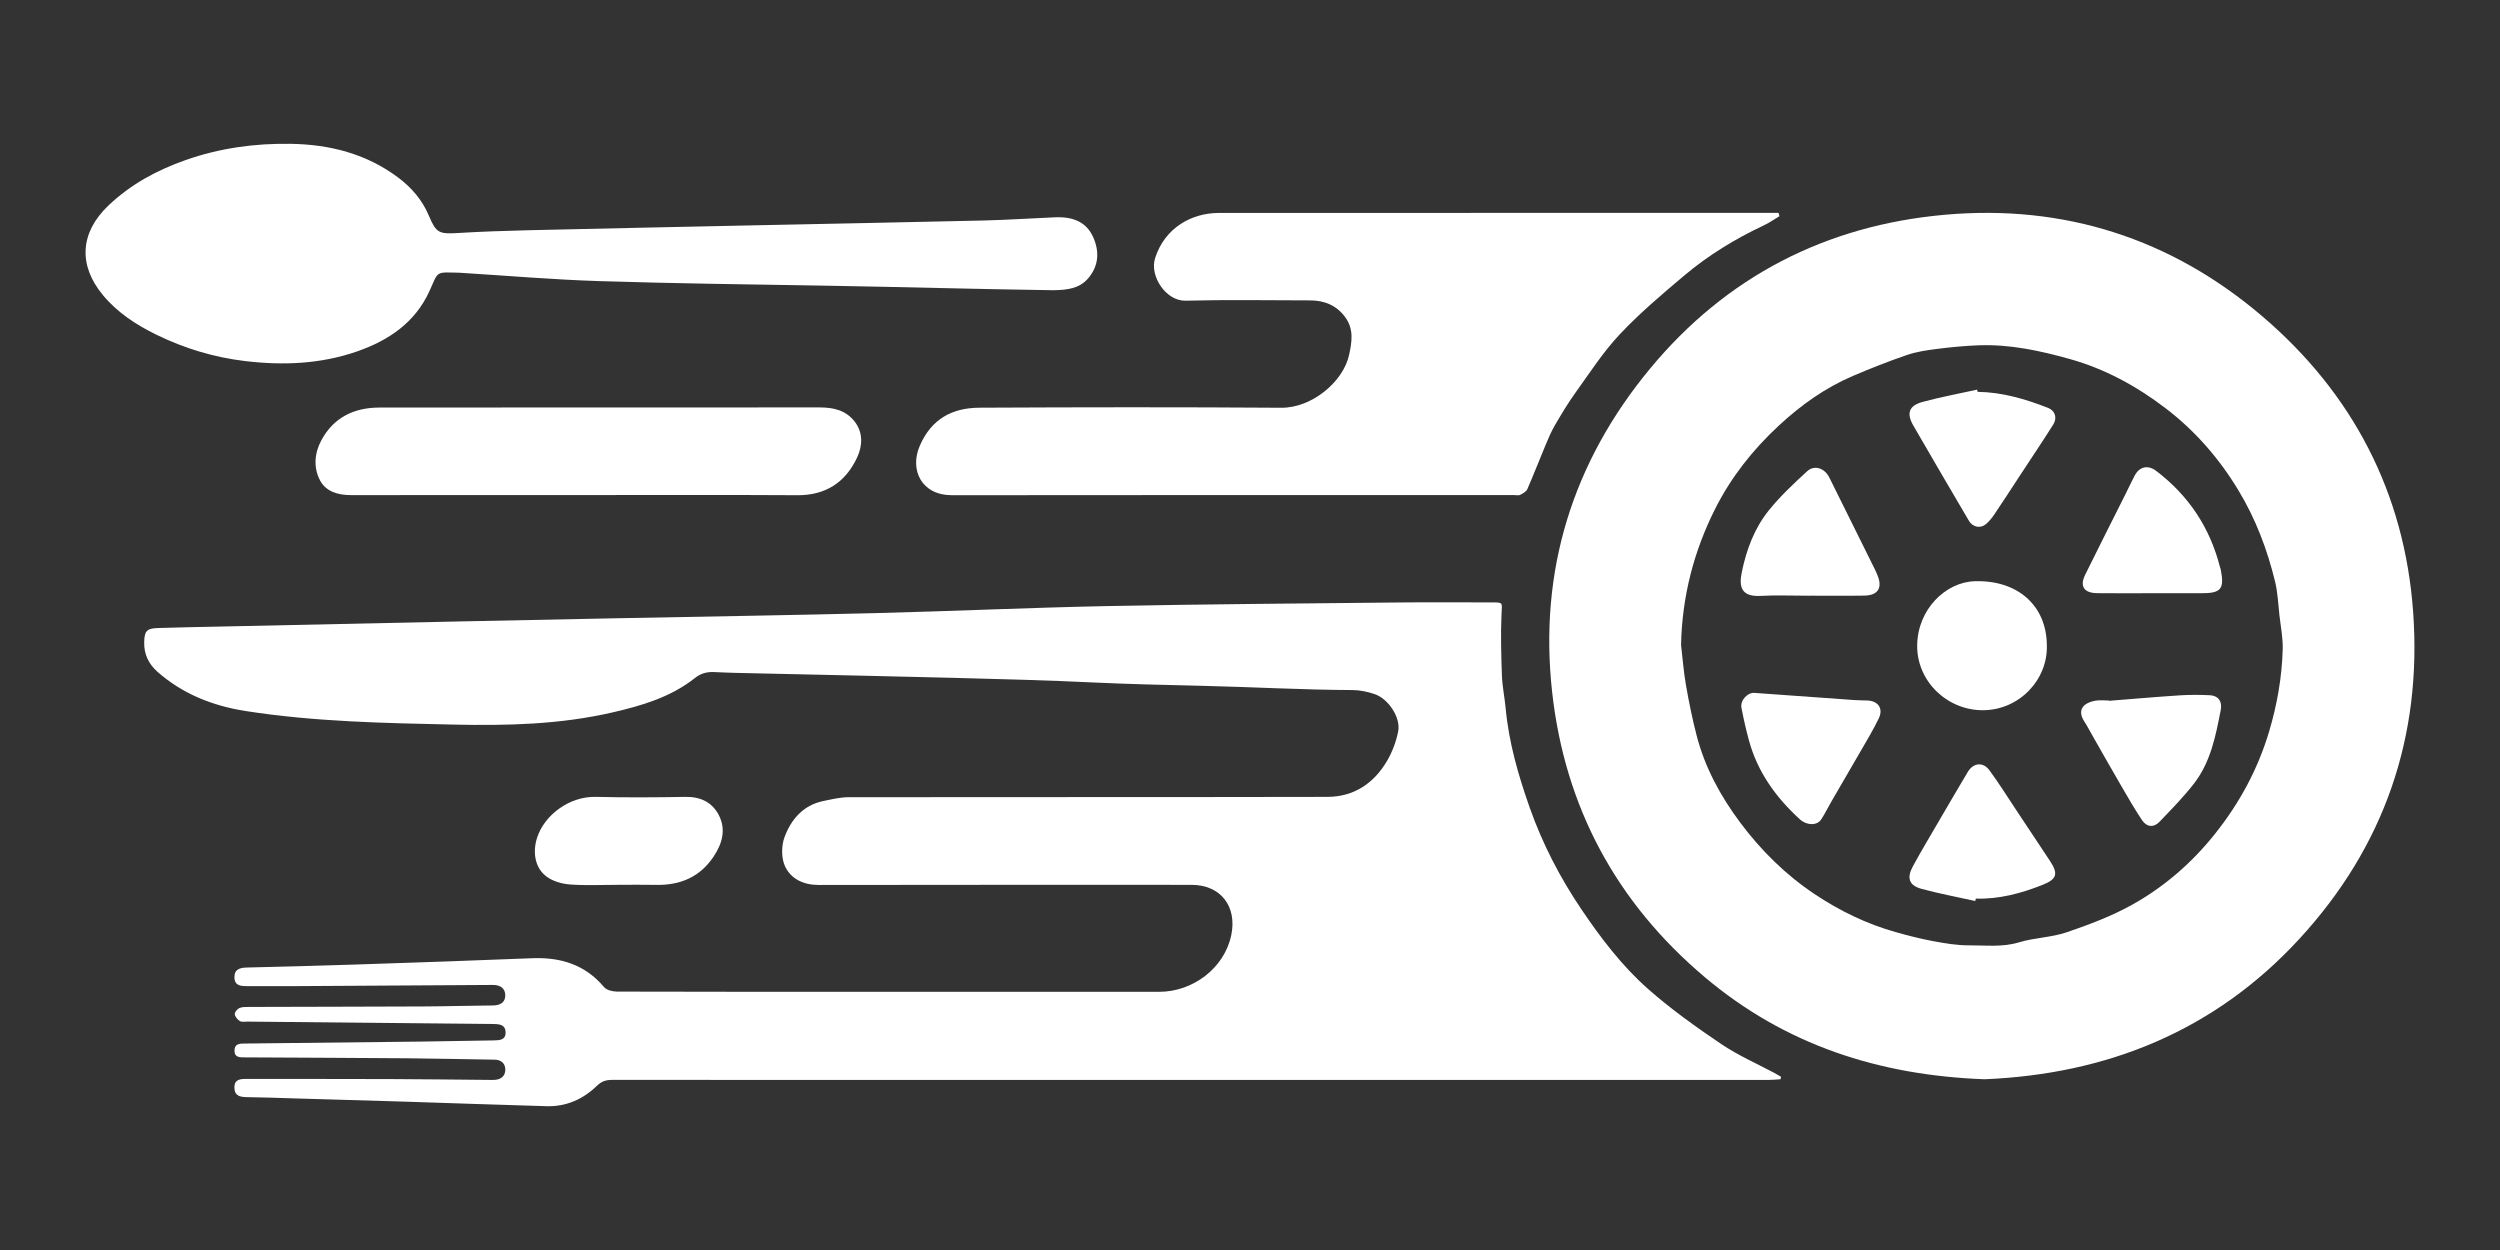 <?xml version="1.0" encoding="UTF-8" standalone="no"?>
<!-- Generator: Adobe Illustrator 24.3.0, SVG Export Plug-In . SVG Version: 6.00 Build 0)  -->

<svg
   version="1.1"
   id="Layer_1"
   x="0px"
   y="0px"
   viewBox="0 0 4000 2000"
   style="enable-background:new 0 0 4000 2000;"
   xml:space="preserve"
   sodipodi:docname="MW Logo.svg"
   inkscape:version="1.4.2 (ebf0e940, 2025-05-08)"
   xmlns:inkscape="http://www.inkscape.org/namespaces/inkscape"
   xmlns:sodipodi="http://sodipodi.sourceforge.net/DTD/sodipodi-0.dtd"
   xmlns="http://www.w3.org/2000/svg"
   xmlns:svg="http://www.w3.org/2000/svg"><rect x="0" y="0" width="4000" height="2000" fill="#333333" stroke="none"/><defs
   id="defs14" /><sodipodi:namedview
   id="namedview14"
   pagecolor="#ffffff"
   bordercolor="#000000"
   borderopacity="0.25"
   inkscape:showpageshadow="2"
   inkscape:pageopacity="0.0"
   inkscape:pagecheckerboard="0"
   inkscape:deskcolor="#d1d1d1"
   inkscape:zoom="0.082205004"
   inkscape:cx="2329.5419"
   inkscape:cy="1569.2475"
   inkscape:window-width="1472"
   inkscape:window-height="753"
   inkscape:window-x="0"
   inkscape:window-y="34"
   inkscape:window-maximized="0"
   inkscape:current-layer="Layer_1" />
<style
   type="text/css"
   id="style1">
	.st0{fill:url(#SVGID_1_);}
	.st1{fill:#F15F37;}
</style>
<g
   id="g14"
   style="fill:#ffffff;fill-opacity:1">
	<g
   id="g13"
   style="fill:#ffffff;fill-opacity:1">
		<g
   id="g12"
   style="fill:#ffffff;fill-opacity:1">
			<linearGradient
   id="SVGID_1_"
   gradientUnits="userSpaceOnUse"
   x1="136.901"
   y1="1000"
   x2="2849.643"
   y2="1000">
				<stop
   offset="0"
   style="stop-color:#ffffff"
   id="stop1" />
				<stop
   offset="1"
   style="stop-color:#ffffff"
   id="stop2" />
			</linearGradient>
			<path
   class="st0"
   d="M2152.49,507.7c-13.74-19.07-33.39-27.07-56.46-27.09c-66.38-0.08-132.79-1.24-199.12,0.49     c-31.2,0.81-57.88-39.28-48.78-67.94c15.5-48.84,58.74-72.43,101.78-72.44c285.92-0.05,571.84-0.12,857.76-0.18     c12.66,0,25.33,0,37.99,0c0.5,1.78,1,3.55,1.51,5.33c-8.35,4.96-16.36,10.65-25.12,14.76c-45.82,21.53-88.79,47.81-127.41,80.36     c-35.6,30.01-71.41,60.29-103.21,94.13c-26.59,28.3-47.96,61.61-70.79,93.31c-11.84,16.43-22.25,33.94-32.51,51.43     c-5.8,9.89-10.37,20.57-14.81,31.18c-9.99,23.83-19.25,47.96-29.61,71.62c-1.76,4.03-7.19,6.94-11.54,9.15     c-2.59,1.32-6.38,0.3-9.63,0.3c-299.86,0-599.73-0.19-899.59,0.21c-48.34,0.06-68.19-40.36-51.16-79.4     c18.71-42.87,52.01-60.4,95.25-60.61c161.07-0.81,322.15-1.03,483.21,0.08c48.6,0.34,98.73-41.39,108.21-84.13     C2163.37,546.13,2166.07,526.55,2152.49,507.7z M164.6,472.09c-40.02-48.31-36.39-100.29,9.08-143.46     c35.56-33.76,77.17-56.29,123.44-72.55c54.7-19.23,110.57-26.86,168.02-25.95c62.65,0.99,121.23,15.93,172.06,54.04     c21.27,15.95,38.53,35.94,49.04,61.03c11.58,27.62,16.21,29.47,46.4,27.63c37.48-2.28,75.03-3.55,112.57-4.43     c118.72-2.8,237.44-5.27,356.17-7.77c124.3-2.62,248.6-4.92,372.89-7.84c38-0.89,75.95-3.56,113.93-5.11     c26.4-1.07,49.53,5.99,61.05,32.06c10.03,22.69,8.83,45.54-7.93,65.31c-14.48,17.08-34.07,18.8-55.63,19.31     c-121.97-1.7-243.73-5.28-365.69-7.3c-120.59-2-241.21-3.48-361.75-7.31c-73.62-2.34-147.12-8.68-220.67-13.22     c-0.46-0.03-0.92-0.11-1.39-0.12c-40.69-0.96-34.03-3.51-49.28,29.8c-22.93,50.09-65.17,78.48-115.33,95.97     c-58.46,20.38-118.7,22.8-179.82,15.47c-49.81-5.97-96.96-20.3-141.83-42.27C217.65,519.56,187.77,500.05,164.6,472.09z      M1371.45,731.83c-18.47,39.63-50.03,60.79-95.66,60.51c-117.37-0.71-234.75-0.24-352.13-0.24     c-120.62-0.01-241.25-0.08-361.87,0.07c-20.65,0.03-40.15-5.29-49.81-23.69c-10.71-20.41-8.89-43.46,2.18-64.03     c19.71-36.65,52.44-52.31,92.76-52.36c234.75-0.26,469.5-0.11,704.26-0.21c21.72-0.01,41.66,4.15,55.92,22.16     C1381.42,692.15,1379.98,713.54,1371.45,731.83z M2848.9,1726.83c-6.71,0.38-13.42,1.08-20.13,1.08     c-425.62,0.04-851.23,0.01-1276.85,0c-190.76,0-381.52,0.05-572.28-0.1c-9.71-0.01-16.99,2.08-24.52,9.41     c-22.09,21.49-49.06,33.54-80.31,32.68c-75.57-2.08-151.13-4.9-226.69-7.27c-59.8-1.88-119.62-3.53-179.43-5.27     c-24.56-0.71-49.12-1.68-73.69-1.96c-11-0.12-19.88-2.01-19.96-15.32c-0.07-13.41,9.63-13.82,19.45-13.81     c77.03,0.08,154.06-0.01,231.09,0.25c51.97,0.18,103.94,0.87,155.9,1.31c3.71,0.03,7.44,0.17,11.13-0.14     c10.67-0.91,16.49-7.87,15.86-17.55c-0.58-8.97-6.92-14.54-17.05-14.68c-46.37-0.63-92.73-1.83-139.1-2.21     c-86.72-0.7-173.45-0.97-260.18-1.47c-7.92-0.05-17.16,0.68-16.95-11.06c0.2-11.23,8.74-10.98,17.05-11.07     c94.16-0.96,188.33-2,282.49-3.14c38.5-0.47,76.99-1.25,115.48-1.87c9.25-0.15,19-0.63,18.75-13.05     c-0.24-11.82-9.29-13.08-18.91-13.16c-131.32-1.21-262.65-2.54-393.97-3.87c-4.17-0.04-9.15,1.02-12.29-0.86     c-3.73-2.23-7.66-6.89-8.15-10.9c-0.37-3.07,3.78-8.23,7.16-9.82c4.34-2.04,9.92-1.86,14.97-1.88     c93.29-0.31,186.59-0.36,279.88-0.79c37.09-0.17,74.17-1.34,111.25-1.58c11.82-0.08,19.79-5.25,19.55-16.61     c-0.23-11.14-8.28-16.31-20.01-16.22c-104.82,0.78-209.64,1.34-314.46,1.89c-25.99,0.14-51.98-0.04-77.97,0.03     c-10.27,0.02-20.73-0.3-20.92-14.11c-0.18-13.01,8.93-15.4,19.89-15.67c57.51-1.41,115.01-2.84,172.5-4.74     c94.56-3.13,189.12-6.29,283.66-10.13c45.73-1.86,84.98,10.01,115.42,46.27c4.09,4.87,13.75,7.08,20.84,7.11     c129.04,0.41,258.08,0.3,387.12,0.3c160.14,0,320.28-0.04,480.42,0.03c53.09,0.02,103.75-37.24,115.02-90.32     c9.82-46.21-16.76-80.83-63.73-80.83c-198.67-0.01-397.34-0.15-596.01,0.21c-24.2,0.04-44.4-9.3-54.02-29.57     c-6.22-13.1-6.11-32.96-0.97-46.89c10.52-28.47,29.93-51.25,62.22-57.88c13.34-2.74,26.94-6.06,40.42-6.08     c255.3-0.35,510.6,0.03,765.9-0.52c42.48-0.09,74.69-21.74,95.76-57.99c8.33-14.34,14.49-30.81,17.62-47.08     c4.2-21.86-15.81-51.97-37.63-59.34c-11.17-3.77-23.31-6.44-35.03-6.5c-83.08-0.44-157.91-4.84-240.95-6.8     c-55.08-1.3-118.27-2.67-173.35-5.32c-74.59-3.59-149.26-5.48-223.92-7.42c-104.34-2.71-208.69-4.77-313.04-7.16     c-23.18-0.53-46.38-0.85-69.53-2.06c-12.07-0.64-21.85,1.6-31.87,9.54c-38.81,30.75-85.24,44.27-132.46,55.13     c-83.39,19.18-168.17,21.21-253.21,19.35c-111.28-2.43-222.63-4.48-332.88-21.69c-52.48-8.19-101.08-27.17-141.53-63     c-13.67-12.11-21.38-27.64-21.03-46.68c0.32-18.04,3.72-22.53,21.7-23.13c32.44-1.08,64.89-1.62,97.34-2.31     c130.33-2.81,260.67-5.62,391-8.36c83.49-1.76,166.99-3.43,250.48-5.07c136.35-2.68,272.72-4.71,409.05-8.12     c123.78-3.09,247.5-8.82,371.29-11.27c155.88-3.08,311.81-4.15,467.72-5.79c49.2-0.52,98.41-0.1,147.61-0.08     c18.64,0.01,16.38-0.04,15.56,18.36c-1.48,32.83-0.57,65.82,0.62,98.7c0.63,17.47,4.36,34.8,5.97,52.26     c5.08,55.08,20.46,107.91,38.67,159.51c20.29,57.5,48.3,111.54,82.69,162.45c31.2,46.18,64.86,90.38,106.38,127.06     c36.58,32.33,76.76,60.93,117.3,88.31c27.05,18.27,57.51,31.5,86.43,47.02c3.08,1.65,6.05,3.52,9.08,5.28     C2849.39,1724.16,2849.15,1725.5,2848.9,1726.83z M859.51,1339.83c12.01-36.33,51.96-65.85,93.66-64.83     c47.77,1.17,95.61,0.86,143.39,0.01c24.3-0.43,43.05,8.62,53.76,29.59c11.63,22.78,5.15,45.26-8.31,65.58     c-21.81,32.93-53.44,46.44-92.22,45.62c-20.41-0.43-40.84-0.08-61.26-0.08c-25.52,0-51.15,1.31-76.53-0.56     c-12.73-0.94-27-4.97-37.12-12.34C855.73,1388.91,851.77,1363.27,859.51,1339.83z"
   id="path2"
   style="fill:#ffffff;fill-opacity:1" />
			<g
   id="g11"
   style="fill:#ffffff;fill-opacity:1">
				<g
   id="g10"
   style="fill:#ffffff;fill-opacity:1">
					<path
   class="st1"
   d="M3175.44,1726.8c-169.16-6.16-319.46-55.01-447.94-163.49c-141.79-119.71-223.72-272.54-244.08-456.01       c-21.48-193.56,32.5-367.35,156.43-517.19c122.19-147.75,281.92-229.61,472.1-246.52c190.67-16.96,361.97,38.15,507.47,162.25       c144.98,123.66,227.97,282.78,241.64,473.64c14.28,199.27-46.07,374.99-182,522.66       C3542.89,1650.06,3370.83,1718.63,3175.44,1726.8z M2689.69,1031.76c2.52,21.45,4.1,43.07,7.81,64.31       c4.74,27.14,10.25,54.22,17.15,80.89c13.26,51.27,38.41,97.27,69.73,139.22c33.32,44.63,72.87,83.73,119.62,114.82       c39.87,26.51,82.54,47.21,128.68,60.25c19.9,5.63,40.01,10.81,60.33,14.58c18.92,3.51,38.26,6.82,57.39,6.72       c26.57-0.13,53.2,3.31,79.88-4.79c24.92-7.56,52.18-7.8,76.72-16.19c36.08-12.33,72.36-25.99,105.48-44.58       c51.05-28.65,94.89-66.78,131.81-113.2c39.16-49.23,68.26-103.05,86.21-163.13c12.83-42.94,20.55-86.85,21.83-131.57       c0.52-18.19-3.19-36.53-5.25-54.76c-2.02-17.87-2.68-36.12-6.9-53.49c-12.47-51.33-30.87-100.1-58.46-145.91       c-31.08-51.59-69.7-95.84-117.11-131.98c-46.17-35.2-96.85-62.87-153.34-78.64c-47.63-13.29-95.74-23.67-145.53-21.84       c-22.48,0.83-44.97,3.07-67.31,5.9c-15.98,2.03-32.27,4.44-47.41,9.63c-29.2,10.01-57.99,21.37-86.38,33.51       c-44.57,19.05-83.36,46.78-118.89,79.78c-41.53,38.57-76.1,82.4-101.48,132.8C2709.93,882.25,2691.33,954.68,2689.69,1031.76z"
   id="path3"
   style="fill:#ffffff;fill-opacity:1" />
					<path
   class="st1"
   d="M3274.94,1032.12c1.88,55.11-43.78,103.79-101.71,104.23c-57.81,0.44-106.46-46.41-105.74-103.89       c0.72-57.56,45.45-101.04,91.99-102.5C3228.84,927.79,3274.46,969.48,3274.94,1032.12z"
   id="path4"
   style="fill:#ffffff;fill-opacity:1" />
					<path
   class="st1"
   d="M2894.37,953.15c-25.97,0-51.99-1.09-77.88,0.28c-32.29,1.7-33.85-17.01-29.66-37.63       c7.35-36.17,20.23-70.75,43.52-99.51c18.22-22.49,39.62-42.61,61.03-62.24c11.75-10.78,28.09-5.02,35.57,10.03       c24.44,49.24,48.86,98.48,73.26,147.74c1.44,2.9,2.64,5.93,3.88,8.93c8.13,19.62,0.72,31.8-20.68,32.2       c-29.67,0.55-59.35,0.14-89.02,0.14C2894.37,953.11,2894.37,953.13,2894.37,953.15z"
   id="path5"
   style="fill:#ffffff;fill-opacity:1" />
					<path
   class="st1"
   d="M3374.34,1121.3c37.7-2.96,75.39-6.28,113.12-8.73c16.15-1.05,32.46-0.98,48.63-0.17       c12.8,0.64,19.83,9.56,17.15,23.39c-8.01,41.33-16.11,83.18-42.55,117.48c-16.78,21.77-36.29,41.5-55.32,61.43       c-9.38,9.82-20.55,8.88-28.25-2.63c-12.02-17.99-22.78-36.83-33.68-55.55c-15.1-25.94-29.84-52.09-44.73-78.15       c-4.59-8.03-8.81-16.29-13.82-24.04c-11.75-18.17-2.08-29.96,18.59-33.33c6.77-1.11,13.88-0.17,20.83-0.17       C3374.32,1120.98,3374.33,1121.14,3374.34,1121.3z"
   id="path6"
   style="fill:#ffffff;fill-opacity:1" />
					<path
   class="st1"
   d="M2808.48,1108.73c52.82,3.8,105.64,7.63,158.47,11.36c6.92,0.49,13.88,0.46,20.82,0.7       c17.02,0.6,25.81,12.7,18.45,28.21c-8.88,18.72-19.81,36.49-30.15,54.5c-15.14,26.37-30.57,52.58-45.81,78.9       c-5.53,9.55-10.36,19.53-16.41,28.74c-6.75,10.27-23.18,9.67-33.98-0.18c-38.33-34.93-67.76-75.64-81.55-126.3       c-4.71-17.29-8.68-34.81-12.01-52.42C2784.07,1120.38,2796.8,1106.83,2808.48,1108.73z"
   id="path7"
   style="fill:#ffffff;fill-opacity:1" />
					<path
   class="st1"
   d="M3160.39,1441.62c-28.65-6.37-57.56-11.76-85.86-19.44c-20.03-5.44-24.17-17.28-13.89-36.15       c13.94-25.59,28.95-50.6,43.63-75.79c14.64-25.11,29.33-50.2,44.21-75.17c8.75-14.68,24.39-16.49,34.59-2.67       c14.81,20.05,27.99,41.3,41.81,62.07c18.46,27.74,36.95,55.45,55.26,83.28c13.59,20.64,10.7,29.05-12.46,38.21       c-34.2,13.52-69.23,22.9-106.4,21.8C3160.99,1439.05,3160.69,1440.34,3160.39,1441.62z"
   id="path8"
   style="fill:#ffffff;fill-opacity:1" />
					<path
   class="st1"
   d="M3164.23,626.95c39.4,0.57,76.53,11.51,112.81,25.73c11.17,4.38,14.81,16.1,8.13,26.63       c-17.61,27.77-35.92,55.09-53.96,82.58c-13.4,20.43-26.65,40.97-40.32,61.22c-3.83,5.68-8.34,11.21-13.55,15.6       c-8.74,7.37-21.09,4.75-27.13-5.53c-29.76-50.67-59.5-101.34-88.86-152.24c-11.29-19.58-7.16-31.86,14.57-37.8       c28.77-7.86,58.21-13.24,87.36-19.69C3163.61,624.61,3163.92,625.78,3164.23,626.95z"
   id="path9"
   style="fill:#ffffff;fill-opacity:1" />
					<path
   class="st1"
   d="M3444.26,949.13c-29.67,0.02-59.35,0.3-89.02-0.08c-20.93-0.27-28.01-11.06-18.98-29.42       c21.18-43.1,42.94-85.91,64.43-128.85c4.96-9.91,9.61-19.99,14.77-29.8c7.73-14.69,21.48-17.38,34.4-7.57       c51.91,39.44,85.96,90.66,102.09,153.82c0.34,1.34,0.97,2.62,1.24,3.98c6.17,31.28,0.54,38.07-31.03,37.93       C3496.19,949.01,3470.23,949.11,3444.26,949.13z"
   id="path10"
   style="fill:#ffffff;fill-opacity:1" />
				</g>
			</g>
		</g>
	</g>
</g>
</svg>
